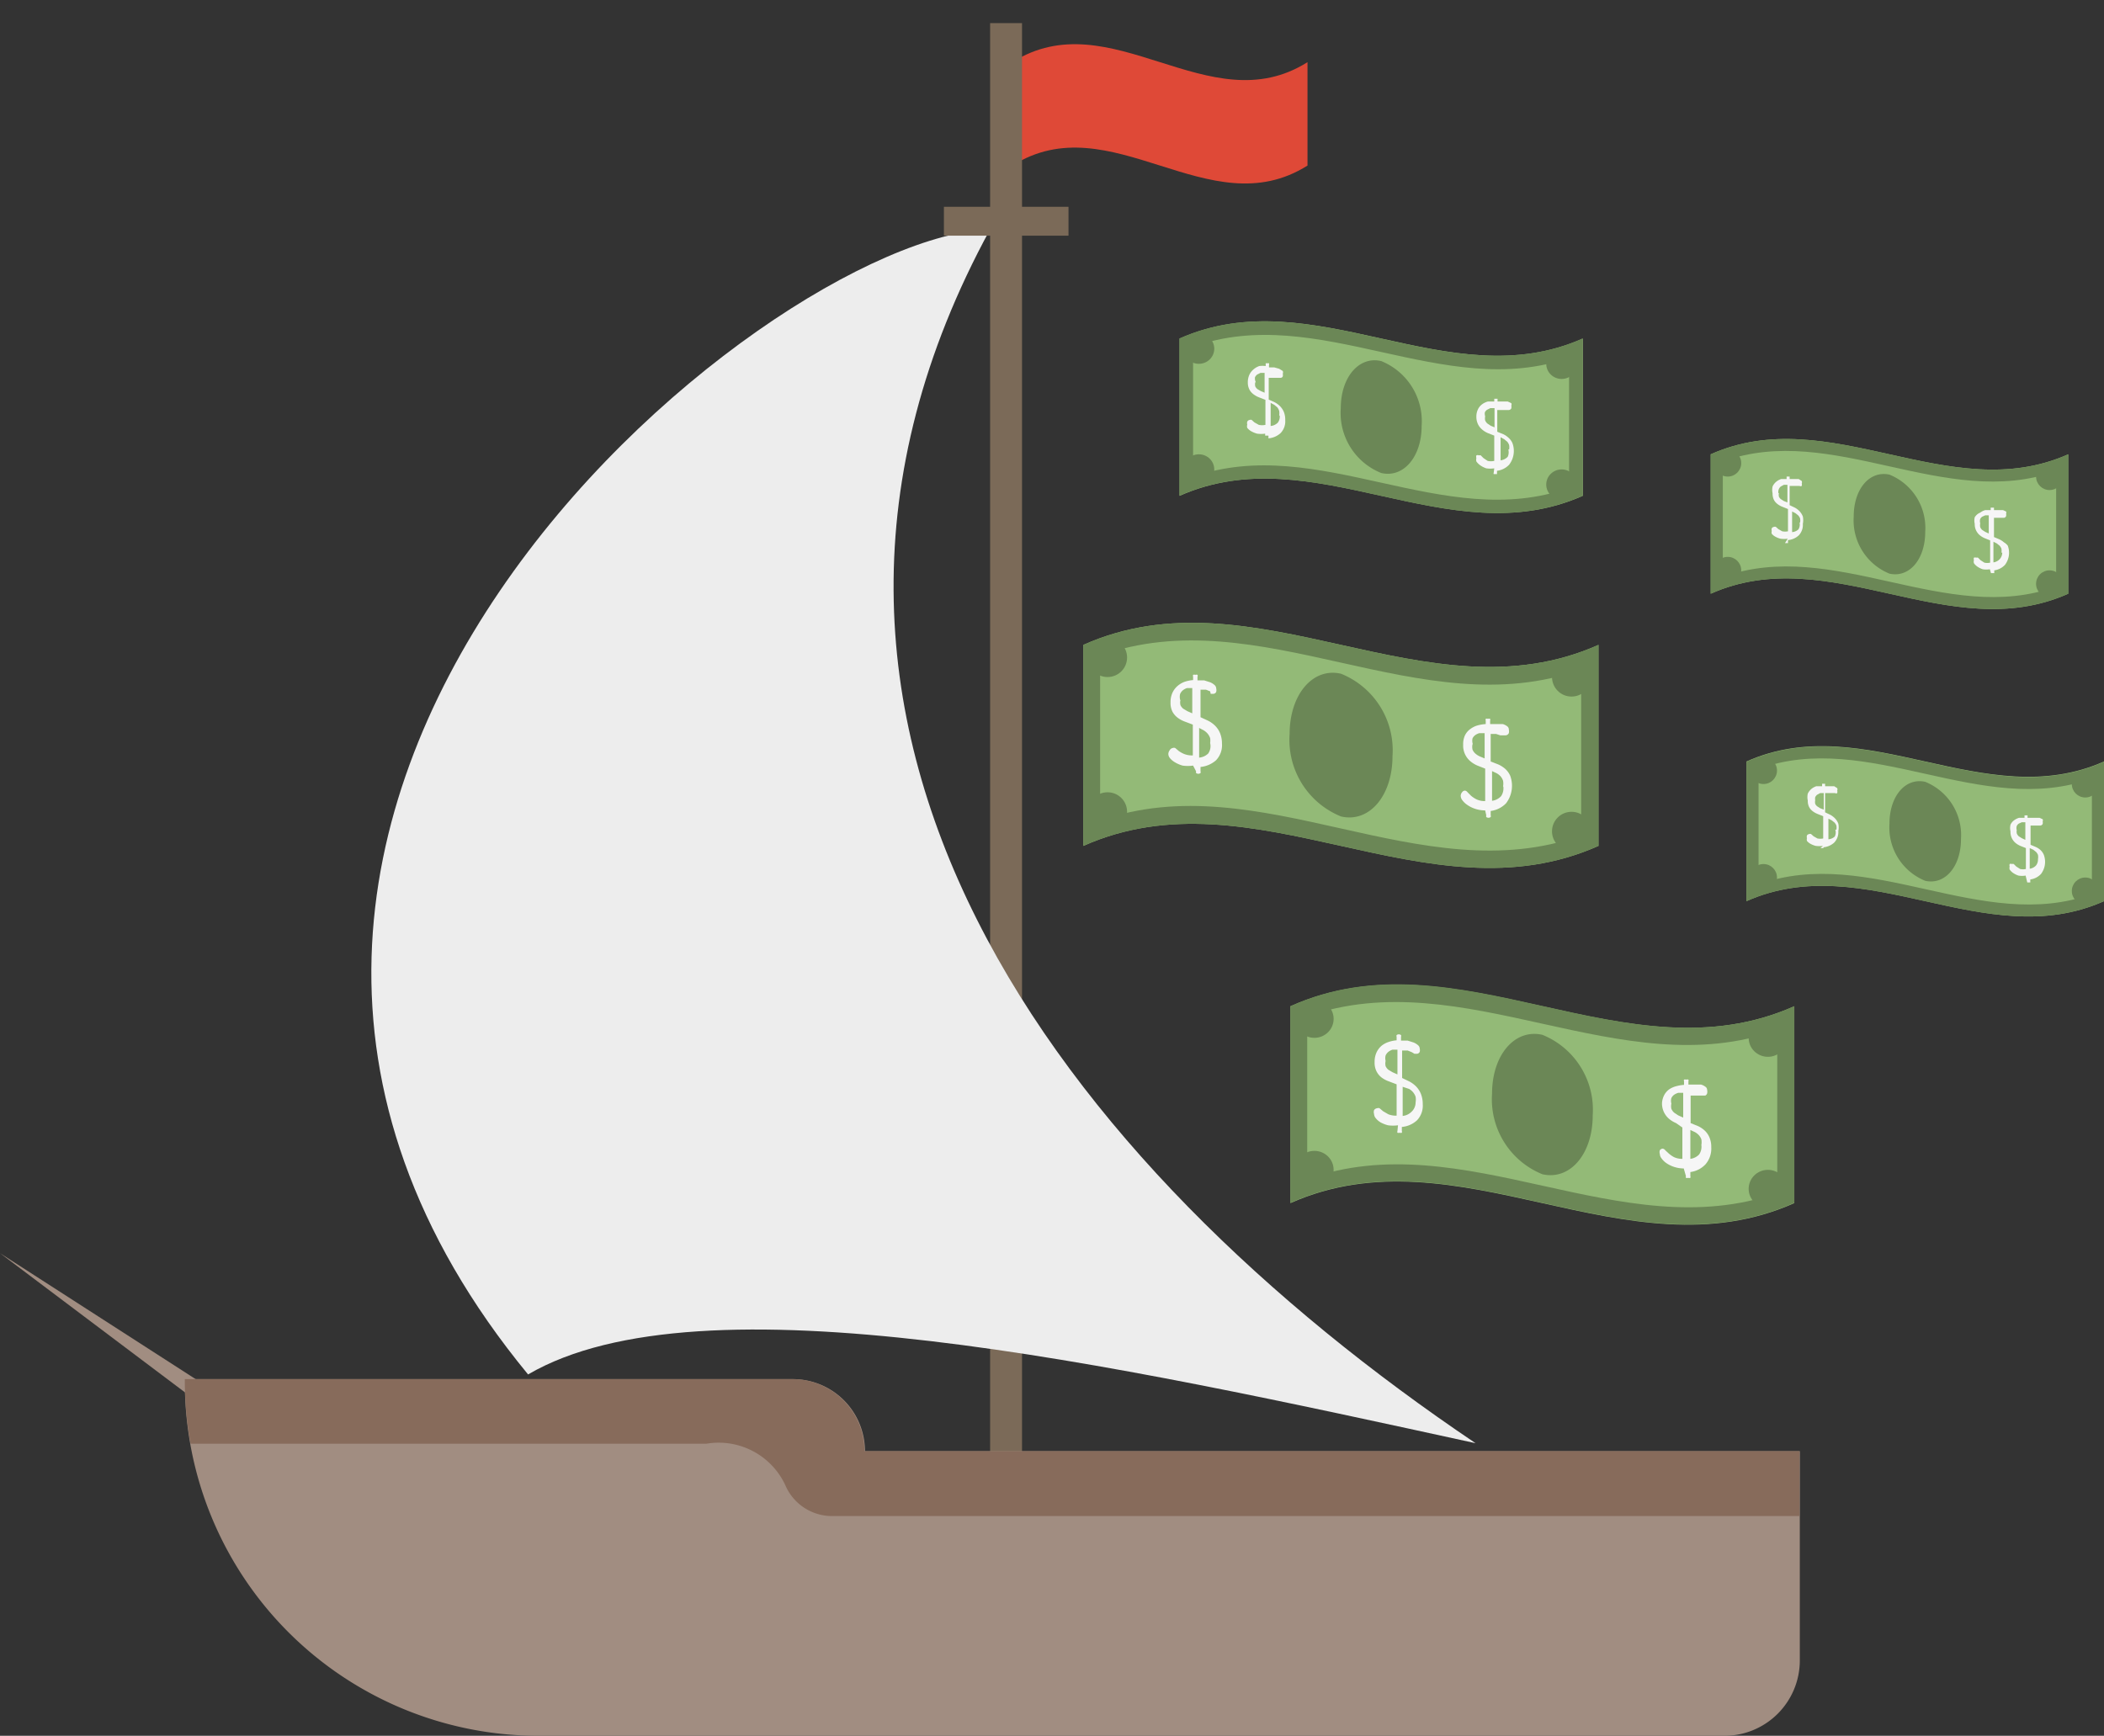 <svg xmlns="http://www.w3.org/2000/svg" viewBox="0 -0.84 76.5 63.12"><rect x="0" y="-0.84" width="76.5" height="63.12" fill="#333333" stroke="none"/><title>Depositphotos_87521710_14</title><g data-name="Layer 2"><g data-name="Layer 1"><path fill="#a18d81" d="M9.18 51.64L0 44.73l9.66 6.22-.48.69z"/><path d="M47.54 5.18c-3.58 2.26-7.15-2.26-10.73 0V1.42c3.58-2.26 7.15 2.26 10.73 0z" fill="#df4937"/><path fill="#7b6a58" d="M36 0h1.16v54.92H36z"/><path d="M57.55 17.19c-4.89 2.17-9.77-2.17-14.66 0v-5.72c4.89-2.17 9.77 2.17 14.66 0z" fill="#93ba77" fill-rule="evenodd"/><path d="M57.05 12.16v4.74c-4.56 1.63-9.11-2-13.67-.4v-4.73c4.56-1.63 9.11 2 13.67.4zm.49-.69c-4.89 2.17-9.77-2.17-14.66 0v5.72c4.89-2.17 9.77 2.17 14.66 0v-5.72z" fill="#6b8756" fill-rule="evenodd"/><path d="M51.69 14.65c0 1.12-.66 1.9-1.47 1.71A2.35 2.35 0 0 1 48.75 14c0-1.12.66-1.9 1.47-1.71a2.36 2.36 0 0 1 1.47 2.36z" fill="#6b8756" fill-rule="evenodd"/><path d="M46 14.93a1.11 1.11 0 0 1-.29 0 .89.89 0 0 1-.22-.09.5.5 0 0 1-.14-.12.19.19 0 0 1 0-.12.19.19 0 0 1 0-.11.12.12 0 0 1 .09-.06.1.1 0 0 1 .07 0l.1.09.16.09a.58.58 0 0 0 .24 0v-.91l-.23-.09a.8.8 0 0 1-.2-.11.52.52 0 0 1-.15-.17.56.56 0 0 1-.06-.27.65.65 0 0 1 .06-.28.57.57 0 0 1 .15-.19.62.62 0 0 1 .21-.12 1 1 0 0 1 .23 0v-.1h.12a.06.06 0 0 1 0 .05v.1h.19l.18.05.13.08a.13.13 0 0 1 0 .1.2.2 0 0 1 0 .1.09.09 0 0 1-.09.05h-.42v.79l.22.1a.79.79 0 0 1 .19.14.67.67 0 0 1 .14.21.76.76 0 0 1 .05.3.61.61 0 0 1-.17.47.74.74 0 0 1-.44.19V15H46zm-.36-1.87a.35.35 0 0 0 0 .15.3.3 0 0 0 .08.1l.12.07.14.06v-.72h-.15l-.12.06a.28.28 0 0 0-.08.1.32.32 0 0 0 .03.18zm.87 1.21a.5.5 0 0 0 0-.17.42.42 0 0 0-.07-.13l-.11-.09-.13-.07v.84a.42.42 0 0 0 .26-.12.37.37 0 0 0 .07-.26z" fill="#f6f6f6"/><path d="M54.33 16.19a.93.93 0 0 1-.29 0 .84.84 0 0 1-.22-.11.57.57 0 0 1-.14-.14.23.23 0 0 1 0-.12.17.17 0 0 1 0-.1.1.1 0 0 1 .09 0 .12.12 0 0 1 .07 0l.1.1.15.1a.56.56 0 0 0 .24 0V15l-.23-.09a.8.8 0 0 1-.21-.13.6.6 0 0 1-.15-.19.62.62 0 0 1-.06-.28.59.59 0 0 1 .06-.27.49.49 0 0 1 .15-.18.63.63 0 0 1 .21-.1h.23v-.1h.12v.1h.37l.13.06a.11.11 0 0 1 0 .09.23.23 0 0 1 0 .1.11.11 0 0 1-.09.06h-.42v.79l.22.09a.73.73 0 0 1 .19.13.57.57 0 0 1 .14.19.82.82 0 0 1-.12.79.73.73 0 0 1-.44.22v.12h-.12a.07.07 0 0 1 0-.05zM54 14.3a.36.36 0 0 0 0 .15.32.32 0 0 0 .08.11l.12.08.14.06V14h-.15l-.12.06a.26.26 0 0 0-.08.09.3.3 0 0 0 .01.15zm.87 1.21a.47.47 0 0 0 0-.17.38.38 0 0 0-.07-.12l-.11-.09-.13-.07v.84a.43.43 0 0 0 .26-.13.4.4 0 0 0 .02-.27z" fill="#f6f6f6"/><ellipse cx="43.59" cy="11.84" rx=".56" ry=".55" fill="#6b8756"/><ellipse cx="43.59" cy="16.23" rx=".56" ry=".55" fill="#6b8756"/><ellipse cx="56.78" cy="16.78" rx=".56" ry=".55" fill="#6b8756"/><ellipse cx="56.78" cy="12.39" rx=".56" ry=".55" fill="#6b8756"/><path d="M75.2 20.75c-4.33 1.93-8.66-1.93-13 0v-5.07c4.33-1.93 8.66 1.93 13 0z" fill="#93ba77" fill-rule="evenodd"/><path d="M74.76 16.29v4.2c-4 1.45-8.08-1.8-12.12-.35v-4.2c4-1.45 8.08 1.8 12.12.35zm.44-.61c-4.33 1.93-8.66-1.93-13 0v5.07c4.33-1.93 8.66 1.93 13 0v-5.07z" fill="#6b8756" fill-rule="evenodd"/><path d="M70 18.5c0 1-.58 1.68-1.3 1.52a2.09 2.09 0 0 1-1.3-2.08c0-1 .58-1.68 1.3-1.52A2.09 2.09 0 0 1 70 18.5z" fill="#6b8756" fill-rule="evenodd"/><path d="M65 18.75a1 1 0 0 1-.26 0 .77.77 0 0 1-.2-.08.45.45 0 0 1-.12-.1.17.17 0 0 1 0-.1.17.17 0 0 1 0-.1.11.11 0 0 1 .08-.05.09.09 0 0 1 .07 0l.09.08.14.08a.53.53 0 0 0 .21 0v-.81l-.2-.08a.68.68 0 0 1-.18-.1.46.46 0 0 1-.13-.15.5.5 0 0 1-.05-.24.57.57 0 0 1 0-.25.49.49 0 0 1 .13-.17.54.54 0 0 1 .18-.1h.2v-.09h.11v.09h.33l.11.07a.12.12 0 0 1 0 .09.18.18 0 0 1 0 .09.08.08 0 0 1-.08 0h-.36v.7l.19.09a.7.7 0 0 1 .17.13.59.59 0 0 1 .12.19.68.68 0 0 1 0 .27.55.55 0 0 1-.15.42.66.66 0 0 1-.39.17v.11h-.11zm-.32-1.66a.3.3 0 0 0 0 .13.25.25 0 0 0 .07.09l.11.07.13.05v-.64h-.13l-.11.06a.24.24 0 0 0-.07.09.28.28 0 0 0-.02.15zm.77 1.07a.43.43 0 0 0 0-.15.38.38 0 0 0-.07-.11l-.1-.08-.12-.06v.75a.38.38 0 0 0 .23-.1.33.33 0 0 0 .04-.25z" fill="#f6f6f6"/><path d="M72.35 19.86a.79.79 0 0 1-.26 0 .75.75 0 0 1-.2-.1.52.52 0 0 1-.12-.12.2.2 0 0 1 0-.11.14.14 0 0 1 0-.09.09.09 0 0 1 .08 0 .11.11 0 0 1 .07 0l.09.09.14.09a.48.48 0 0 0 .21 0v-.81l-.2-.08a.74.74 0 0 1-.18-.11.52.52 0 0 1-.18-.41.51.51 0 0 1 0-.24.42.42 0 0 1 .2-.17.56.56 0 0 1 .18-.09h.2v-.09h.12v.09h.33l.11.05a.1.1 0 0 1 0 .08.21.21 0 0 1 0 .09.1.1 0 0 1-.08.06h-.36v.7l.19.08a.67.67 0 0 1 .17.11.5.5 0 0 1 .14.12.73.73 0 0 1-.1.7.65.65 0 0 1-.39.2v.1h-.12zM72 18.19a.32.32 0 0 0 0 .14.28.28 0 0 0 .07.1l.11.07.13.06v-.66h-.13l-.11.05a.23.23 0 0 0-.07.08.27.27 0 0 0 0 .16zm.77 1.07a.42.42 0 0 0 0-.15.34.34 0 0 0-.07-.11l-.1-.08-.12-.06v.75a.38.38 0 0 0 .23-.12.35.35 0 0 0 .09-.24z" fill="#f6f6f6"/><ellipse cx="62.82" cy="16" rx=".49" ry=".49" fill="#6b8756"/><ellipse cx="62.82" cy="19.9" rx=".49" ry=".49" fill="#6b8756"/><circle cx="74.52" cy="20.39" r=".49" fill="#6b8756"/><ellipse cx="74.52" cy="16.49" rx=".49" ry=".49" fill="#6b8756"/><path d="M76.5 31.93c-4.33 1.93-8.66-1.93-13 0v-5.08c4.33-1.93 8.66 1.93 13 0z" fill="#93ba77" fill-rule="evenodd"/><path d="M76.06 27.47v4.2c-4 1.45-8.08-1.8-12.12-.35v-4.2c4-1.45 8.08 1.8 12.12.35zm.44-.61c-4.33 1.93-8.66-1.93-13 0v5.07c4.33-1.93 8.66 1.93 13 0v-5.08z" fill="#6b8756" fill-rule="evenodd"/><path d="M71.3 29.67c0 1-.58 1.68-1.3 1.52a2.09 2.09 0 0 1-1.3-2.08c0-1 .58-1.68 1.3-1.52a2.09 2.09 0 0 1 1.3 2.08z" fill="#6b8756" fill-rule="evenodd"/><path d="M66.28 29.92a1 1 0 0 1-.26 0 .77.77 0 0 1-.2-.08.46.46 0 0 1-.12-.1.18.18 0 0 1 0-.1.17.17 0 0 1 0-.1.11.11 0 0 1 .08-.05.09.09 0 0 1 .07 0l.09.08.14.08a.53.53 0 0 0 .21 0v-.81l-.2-.08a.72.72 0 0 1-.18-.1.48.48 0 0 1-.13-.15.5.5 0 0 1-.05-.24.57.57 0 0 1 0-.25.5.5 0 0 1 .13-.17.56.56 0 0 1 .18-.1h.21v-.09h.11v.09h.33l.11.07a.12.12 0 0 1 0 .09.18.18 0 0 1 0 .09.08.08 0 0 1-.08 0h-.36v.7l.19.09a.72.72 0 0 1 .17.13.58.58 0 0 1 .12.19.67.67 0 0 1 0 .27.55.55 0 0 1-.15.42.66.66 0 0 1-.39.17V30h-.11zM66 28.26a.31.31 0 0 0 0 .13.25.25 0 0 0 .07.09l.11.07.13.05V28h-.13l-.11.06a.25.25 0 0 0-.07.09.29.29 0 0 0 0 .11zm.77 1.07a.42.42 0 0 0 0-.15.37.37 0 0 0-.07-.11l-.1-.08-.12-.06v.75a.38.38 0 0 0 .23-.1.33.33 0 0 0 .02-.25z" fill="#f6f6f6"/><path d="M73.65 31a.79.79 0 0 1-.26 0 .76.76 0 0 1-.2-.1.52.52 0 0 1-.12-.12.2.2 0 0 1 0-.11.14.14 0 0 1 0-.09.09.09 0 0 1 .08 0 .11.11 0 0 1 .07 0l.09.09.14.09a.48.48 0 0 0 .21 0V30l-.2-.08a.74.74 0 0 1-.18-.11.52.52 0 0 1-.18-.42.51.51 0 0 1 0-.24.42.42 0 0 1 .13-.16.56.56 0 0 1 .18-.09h.2v-.09h.11v.09h.44l.11.05a.1.1 0 0 1 0 .08.2.2 0 0 1 0 .09.1.1 0 0 1-.08.06h-.36v.7l.19.08a.67.67 0 0 1 .17.11.51.51 0 0 1 .12.17.73.73 0 0 1-.1.7.65.65 0 0 1-.39.2v.11h-.11zm-.32-1.67a.32.32 0 0 0 0 .14.28.28 0 0 0 .07.1l.11.07.13.06v-.64h-.13l-.11.05a.23.23 0 0 0-.07.08.27.27 0 0 0 0 .17zm.77 1.07a.42.42 0 0 0 0-.15.34.34 0 0 0-.07-.11l-.1-.08-.13-.06v.75a.38.38 0 0 0 .23-.12.35.35 0 0 0 .07-.2z" fill="#f6f6f6"/><ellipse cx="64.12" cy="27.18" rx=".49" ry=".49" fill="#6b8756"/><circle cx="64.12" cy="31.07" r=".49" fill="#6b8756"/><circle cx="75.82" cy="31.56" r=".49" fill="#6b8756"/><ellipse cx="75.82" cy="27.67" rx=".49" ry=".49" fill="#6b8756"/><path d="M65.24 42.91c-6.11 2.72-12.21-2.72-18.32 0v-7.16c6.11-2.72 12.21 2.72 18.32 0z" fill="#93ba77" fill-rule="evenodd"/><path d="M64.62 36.62v5.92c-5.7 2-11.39-2.54-17.09-.5v-5.92c5.7-2 11.39 2.54 17.09.5zm.62-.87c-6.11 2.72-12.24-2.75-18.32 0v7.15c6.11-2.72 12.21 2.72 18.32 0v-7.15z" fill="#6b8756" fill-rule="evenodd"/><path d="M57.91 39.72c0 1.4-.82 2.37-1.83 2.14a2.94 2.94 0 0 1-1.83-2.93c0-1.4.82-2.37 1.83-2.14a2.94 2.94 0 0 1 1.83 2.93z" fill="#6b8756" fill-rule="evenodd"/><path d="M50.83 40.08a1.34 1.34 0 0 1-.36 0 1.11 1.11 0 0 1-.28-.11.65.65 0 0 1-.17-.15.25.25 0 0 1-.06-.15.24.24 0 0 1 0-.14.15.15 0 0 1 .11-.07.13.13 0 0 1 .09 0l.13.11.19.11a.77.77 0 0 0 .3.05v-1.14l-.29-.11a1 1 0 0 1-.26-.14.66.66 0 0 1-.18-.22.7.7 0 0 1-.07-.34.81.81 0 0 1 .07-.35.71.71 0 0 1 .18-.24.8.8 0 0 1 .26-.14 1.18 1.18 0 0 1 .29-.06v-.13a.08.08 0 0 1 0-.06.13.13 0 0 1 .16 0 .08.08 0 0 1 0 .06V37h.24l.22.07a.55.55 0 0 1 .16.1.16.16 0 0 1 .06.12.25.25 0 0 1 0 .12.12.12 0 0 1-.11.07h-.08l-.1-.06-.15-.06h-.2v1l.27.13a1 1 0 0 1 .24.18.84.84 0 0 1 .17.26 1 1 0 0 1 .07.38.77.77 0 0 1-.21.59.93.93 0 0 1-.55.24v.15a.08.08 0 0 1 0 .06.11.11 0 0 1-.08 0 .12.12 0 0 1-.08 0 .08.08 0 0 1 0-.06zm-.45-2.34a.43.43 0 0 0 0 .19.37.37 0 0 0 .1.13l.15.09.18.08v-.9h-.18a.5.5 0 0 0-.15.08.36.36 0 0 0-.1.13.4.4 0 0 0 0 .2zm1.09 1.51a.61.61 0 0 0 0-.21.53.53 0 0 0-.09-.16.6.6 0 0 0-.14-.12l-.24-.08v1.06a.53.53 0 0 0 .32-.15.46.46 0 0 0 .15-.34z" fill="#f6f6f6"/><path d="M61.22 41.65a1.17 1.17 0 0 1-.36-.06 1.07 1.07 0 0 1-.28-.14.74.74 0 0 1-.17-.17.28.28 0 0 1-.06-.16.21.21 0 0 1 0-.13.13.13 0 0 1 .11-.06.15.15 0 0 1 .09.06l.13.12a1 1 0 0 0 .19.13.7.7 0 0 0 .3.06v-1.14l-.23-.16a1 1 0 0 1-.26-.16.73.73 0 0 1-.25-.58.74.74 0 0 1 .07-.26.62.62 0 0 1 .18-.22.81.81 0 0 1 .26-.12 1.46 1.46 0 0 1 .29-.05v-.13a.08.08 0 0 1 0-.06.12.12 0 0 1 .08 0 .12.12 0 0 1 .08 0 .08.08 0 0 1 0 .06v.12h.46a.49.49 0 0 1 .16.08.14.14 0 0 1 .06.11.29.29 0 0 1 0 .13.13.13 0 0 1-.07.08h-.53v1l.27.11a.93.93 0 0 1 .24.16.73.73 0 0 1 .17.24.88.88 0 0 1 .07.37.87.87 0 0 1-.21.62.91.91 0 0 1-.55.28v.15a.08.08 0 0 1 0 .06.11.11 0 0 1-.08 0 .11.11 0 0 1-.08 0 .08.08 0 0 1 0-.06zm-.45-2.36a.45.45 0 0 0 0 .19.4.4 0 0 0 .1.14l.15.1.18.08v-.9h-.18a.51.51 0 0 0-.15.07.33.33 0 0 0-.1.12.38.38 0 0 0 0 .2zm1.09 1.51a.59.59 0 0 0 0-.21.48.48 0 0 0-.09-.15.56.56 0 0 0-.14-.11l-.17-.08v1.05a.53.53 0 0 0 .32-.16.5.5 0 0 0 .08-.35z" fill="#f6f6f6"/><ellipse cx="47.79" cy="36.21" rx=".7" ry=".69" fill="#6b8756"/><ellipse cx="47.79" cy="41.7" rx=".7" ry=".69" fill="#6b8756"/><ellipse cx="64.28" cy="42.39" rx=".7" ry=".69" fill="#6b8756"/><ellipse cx="64.28" cy="36.9" rx=".7" ry=".69" fill="#6b8756"/><path d="M58.12 29.92c-6.24 2.78-12.49-2.78-18.73 0v-7.31c6.24-2.78 12.49 2.78 18.73 0z" fill="#93ba77" fill-rule="evenodd"/><path d="M57.49 23.49v6.05C51.66 31.63 45.84 26.95 40 29v-6c5.82-2.09 11.65 2.59 17.47.51zm.63-.88c-6.24 2.78-12.49-2.78-18.73 0v7.31c6.24-2.78 12.49 2.78 18.73 0v-7.31z" fill="#6b8756" fill-rule="evenodd"/><path d="M50.63 26.66c0 1.43-.84 2.43-1.87 2.19a3 3 0 0 1-1.87-3c0-1.43.84-2.43 1.87-2.19a3 3 0 0 1 1.87 3z" fill="#6b8756" fill-rule="evenodd"/><path d="M43.38 27a1.36 1.36 0 0 1-.38 0 1.12 1.12 0 0 1-.28-.12.66.66 0 0 1-.18-.15.25.25 0 0 1-.06-.15.25.25 0 0 1 .05-.14.16.16 0 0 1 .11-.08.13.13 0 0 1 .09 0l.13.11a1 1 0 0 0 .2.11.79.79 0 0 0 .31.05v-1.12l-.29-.11a1 1 0 0 1-.26-.14.68.68 0 0 1-.19-.22.71.71 0 0 1-.07-.34.82.82 0 0 1 .07-.35.73.73 0 0 1 .19-.25.82.82 0 0 1 .26-.15 1.3 1.3 0 0 1 .3-.06v-.13a.08.08 0 0 1 0-.06.12.12 0 0 1 .08 0 .12.12 0 0 1 .08 0 .08.08 0 0 1 0 .07v.13h.24l.22.07a.56.56 0 0 1 .16.1.17.17 0 0 1 .06.12.26.26 0 0 1 0 .13.12.12 0 0 1-.12.07h-.08L44 24.3l-.15-.06h-.2v1l.28.13a1 1 0 0 1 .25.18.84.84 0 0 1 .18.27 1 1 0 0 1 .07.38.79.79 0 0 1-.22.61 1 1 0 0 1-.56.24v.16a.08.08 0 0 1 0 .06.13.13 0 0 1-.16 0 .09.09 0 0 1 0-.06zm-.46-2.39a.44.44 0 0 0 0 .19.37.37 0 0 0 .1.13l.15.09.18.08v-.92h-.19a.5.5 0 0 0-.15.08.38.38 0 0 0-.1.13.42.42 0 0 0 .01.25zM44 26.18a.63.63 0 0 0 0-.18.54.54 0 0 0-.09-.16.59.59 0 0 0-.14-.12l-.17-.09v1.08a.54.54 0 0 0 .33-.15.47.47 0 0 0 .07-.38z" fill="#f6f6f6"/><path d="M54 28.63a1.18 1.18 0 0 1-.37-.06 1.11 1.11 0 0 1-.28-.14.75.75 0 0 1-.18-.17.28.28 0 0 1-.06-.16.21.21 0 0 1 .05-.13.13.13 0 0 1 .11-.06.15.15 0 0 1 .09.06l.13.13a1 1 0 0 0 .2.13.7.7 0 0 0 .31.06v-1.18l-.28-.11a1 1 0 0 1-.26-.16.74.74 0 0 1-.26-.6.75.75 0 0 1 .07-.35.62.62 0 0 1 .19-.22.8.8 0 0 1 .26-.13 1.45 1.45 0 0 1 .3-.05v-.13a.09.09 0 0 1 0-.06.12.12 0 0 1 .08 0 .12.12 0 0 1 .08 0 .08.08 0 0 1 0 .06v.13h.46a.5.5 0 0 1 .16.08.14.14 0 0 1 .06.12.29.29 0 0 1 0 .13.14.14 0 0 1-.12.08h-.19l-.15-.05h-.2v1l.28.11a1 1 0 0 1 .25.16.74.74 0 0 1 .18.25 1.05 1.05 0 0 1-.15 1 .94.94 0 0 1-.56.28v.16a.08.08 0 0 1 0 .06.13.13 0 0 1-.16 0 .08.08 0 0 1 0-.06zm-.46-2.41a.46.46 0 0 0 0 .2.41.41 0 0 0 .1.14.7.7 0 0 0 .15.1l.19.08v-.92h-.19a.5.5 0 0 0-.15.07.34.34 0 0 0-.1.12.4.4 0 0 0 .01.21zm1.11 1.54a.59.59 0 0 0 0-.21.5.5 0 0 0-.09-.16.58.58 0 0 0-.14-.11l-.17-.08v1.08a.54.54 0 0 0 .33-.17.51.51 0 0 0 .08-.35z" fill="#f6f6f6"/><ellipse cx="40.27" cy="23.07" rx=".71" ry=".71" fill="#6b8756"/><ellipse cx="40.27" cy="28.68" rx=".71" ry=".71" fill="#6b8756"/><ellipse cx="57.14" cy="29.39" rx=".71" ry=".71" fill="#6b8756"/><ellipse cx="57.14" cy="23.78" rx=".71" ry=".71" fill="#6b8756"/><path d="M31.45 51.93a2.62 2.62 0 0 0-2.62-2.62H6.72v.13a12.86 12.86 0 0 0 12.86 12.84H62.7a2.74 2.74 0 0 0 2.74-2.74v-7.61z" fill="#a18d81"/><path d="M30.23 54.29h35.2v-2.36h-34a2.62 2.62 0 0 0-2.62-2.62H6.72v.13a12.89 12.89 0 0 0 .21 2.22h18.75a2.67 2.67 0 0 1 2.87 1.5 1.85 1.85 0 0 0 1.68 1.13z" fill="#876b5b"/><path d="M53.65 51.64c-13.25-2.89-28.14-6.18-34.45-2.5C2.22 28.5 27.81 7.73 36 7.5c-9.88 18.13 2.72 34.09 17.65 44.14z" fill="#ededed" fill-rule="evenodd"/><path fill="#7b6a58" d="M34.32 6.68h4.53v1.05h-4.53z"/></g></g></svg>